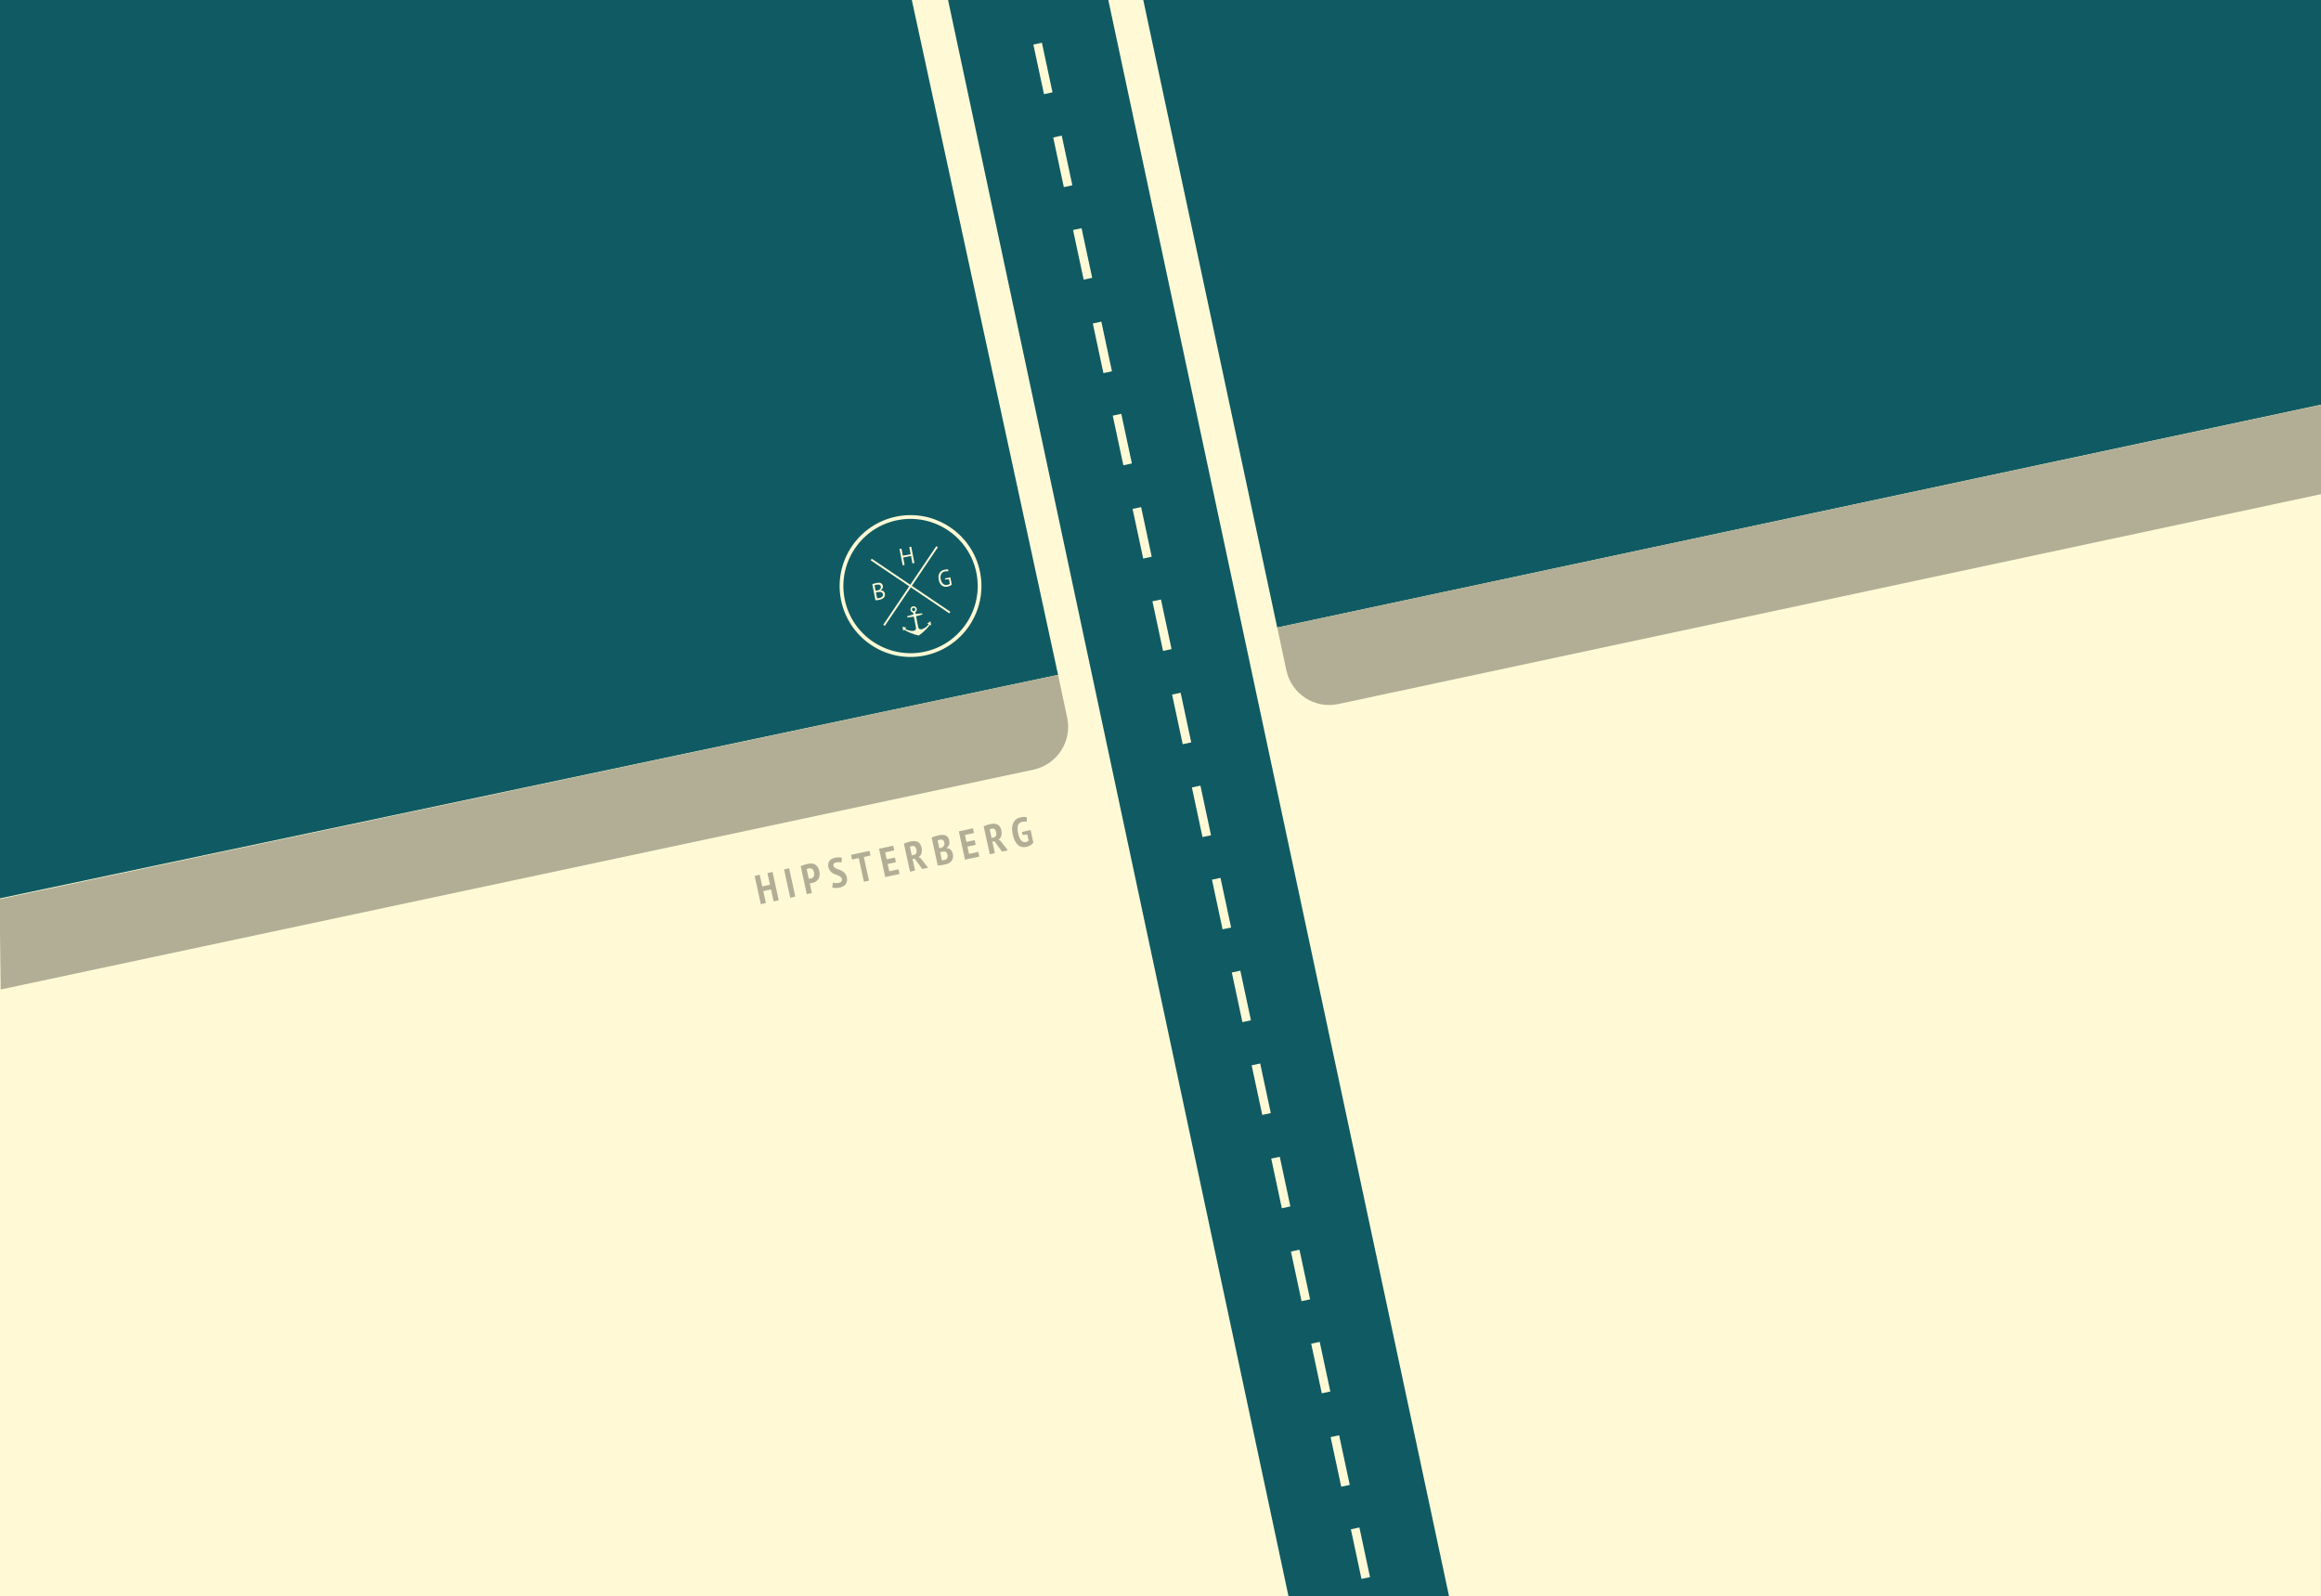 <?xml version="1.0" encoding="utf-8"?>
<!-- Generator: Adobe Illustrator 16.0.0, SVG Export Plug-In . SVG Version: 6.00 Build 0)  -->
<!DOCTYPE svg PUBLIC "-//W3C//DTD SVG 1.1//EN" "http://www.w3.org/Graphics/SVG/1.1/DTD/svg11.dtd">
<svg version="1.1" id="Layer_1" xmlns="http://www.w3.org/2000/svg" xmlns:xlink="http://www.w3.org/1999/xlink" x="0px" y="0px"
	 width="1224.281px" height="841.89px" viewBox="0 0 1224.281 841.89" enable-background="new 0 0 1224.281 841.89"
	 xml:space="preserve">
<rect x="0" y="0" width="1224.281" height="841.89" fill="#808080" stroke="none"/>
<polygon fill="#FFFAD5" points="1224.256,841.906 0,841.888 0,0 1224.533,0.017 "/>
<g>
	<polygon fill="#105B63" points="673.698,330.991 602.974,-0.363 1224.533,-0.363 1224.537,213.4 	"/>
	<polygon fill="#105B63" points="-0.309,473.902 0,0 480.968,0 558.113,355.941 	"/>
</g>
<path fill="#B2AE96" d="M562.924,378.538l-4.821-22.592L-0.242,474.271l0.618,47.643l544.778-115.96
	C557.631,403.288,565.588,391.015,562.924,378.538z"/>
<path fill="#B2AE96" d="M1225.021,213.4l-551.31,117.591l4.821,22.591c2.664,12.478,14.938,20.433,27.414,17.77l519.065-110.851
	L1225.021,213.4z"/>
<polygon fill="#105B63" points="764.336,841.89 679.652,841.906 500.082,0 584.613,0 "/>
<g>
	
		<rect x="547.81" y="22.916" transform="matrix(0.978 -0.209 0.209 0.978 4.534 115.575)" fill="#FFFAD5" width="4.596" height="26.759"/>
	
		<rect x="558.258" y="71.866" transform="matrix(0.978 -0.209 0.209 0.978 -5.445 118.9)" fill="#FFFAD5" width="4.598" height="26.762"/>
	
		<rect x="568.708" y="120.795" transform="matrix(0.978 -0.209 0.209 0.978 -15.427 122.055)" fill="#FFFAD5" width="4.595" height="26.759"/>
	
		<rect x="579.142" y="169.766" transform="matrix(0.978 -0.209 0.209 0.978 -25.443 125.633)" fill="#FFFAD5" width="4.598" height="26.761"/>
	
		<rect x="589.604" y="218.725" transform="matrix(0.978 -0.209 0.209 0.978 -35.391 128.55)" fill="#FFFAD5" width="4.598" height="26.759"/>
	
		<rect x="600.099" y="267.696" transform="matrix(0.978 -0.209 0.209 0.978 -45.427 132.046)" fill="#FFFAD5" width="4.598" height="26.761"/>
	
		<rect x="610.5" y="316.629" transform="matrix(0.978 -0.209 0.209 0.978 -55.359 135.09)" fill="#FFFAD5" width="4.597" height="26.759"/>
	
		<rect x="620.948" y="365.581" transform="matrix(0.978 -0.209 0.209 0.978 -65.43 138.602)" fill="#FFFAD5" width="4.599" height="26.758"/>
	
		<rect x="631.396" y="414.532" transform="matrix(0.978 -0.209 0.209 0.978 -75.441 141.897)" fill="#FFFAD5" width="4.598" height="26.761"/>
	
		<rect x="641.847" y="463.483" transform="matrix(0.978 -0.209 0.209 0.978 -85.303 144.86)" fill="#FFFAD5" width="4.597" height="26.761"/>
	
		<rect x="652.295" y="512.437" transform="matrix(0.978 -0.209 0.209 0.978 -95.285 148.116)" fill="#FFFAD5" width="4.597" height="26.761"/>
	
		<rect x="662.743" y="561.39" transform="matrix(0.978 -0.209 0.209 0.978 -105.267 151.372)" fill="#FFFAD5" width="4.597" height="26.758"/>
	
		<rect x="673.203" y="610.345" transform="matrix(0.978 -0.209 0.209 0.978 -115.402 154.89)" fill="#FFFAD5" width="4.6" height="26.761"/>
	
		<rect x="683.64" y="659.296" transform="matrix(0.978 -0.209 0.209 0.978 -125.444 158.222)" fill="#FFFAD5" width="4.598" height="26.755"/>
	
		<rect x="694.088" y="708.245" transform="matrix(0.978 -0.209 0.209 0.978 -135.211 161.142)" fill="#FFFAD5" width="4.597" height="26.758"/>
	
		<rect x="704.536" y="757.196" transform="matrix(0.978 -0.209 0.209 0.978 -145.418 164.714)" fill="#FFFAD5" width="4.599" height="26.761"/>
	
		<rect x="714.985" y="806.15" transform="matrix(0.978 -0.209 0.209 0.978 -155.175 167.655)" fill="#FFFAD5" width="4.597" height="26.761"/>
</g>
<g>
	<path fill="#FFFAD5" d="M487.422,345.827c-20.243,3.932-39.911-9.342-43.845-29.584c-3.931-20.244,9.344-39.912,29.584-43.842
		c20.244-3.931,39.911,9.341,43.845,29.584C520.935,322.229,507.663,341.896,487.422,345.827z M473.537,274.334
		c-19.177,3.724-31.75,22.354-28.023,41.534c3.723,19.177,22.354,31.749,41.533,28.025c19.177-3.725,31.75-22.355,28.024-41.534
		C511.347,283.183,492.716,270.61,473.537,274.334z"/>
	<polygon fill="#FFFAD5" points="494.694,288.647 493.88,288.097 480.158,308.431 459.825,294.71 459.274,295.525 479.606,309.247 
		465.888,329.579 466.703,330.131 480.425,309.797 500.759,323.519 501.307,322.702 480.976,308.981 	"/>
	<g>
		<g enable-background="new    ">
			<path fill="#FFFAD5" d="M480.542,293.229l-4.135,0.803l0.768,3.951l-1.021,0.199l-1.673-8.615l1.021-0.199l0.729,3.754
				l4.135-0.803l-0.729-3.754l1.021-0.199l1.673,8.615l-1.021,0.199L480.542,293.229z"/>
		</g>
	</g>
	<g>
		<g enable-background="new    ">
			<path fill="#FFFAD5" d="M465.687,309c0.04,0.205,0.048,0.421,0.023,0.647c-0.024,0.227-0.084,0.444-0.181,0.654
				c-0.096,0.21-0.231,0.405-0.409,0.584c-0.179,0.181-0.399,0.333-0.665,0.461l0.011,0.049c0.254-0.007,0.504,0.018,0.748,0.072
				c0.245,0.055,0.471,0.152,0.676,0.291c0.206,0.139,0.387,0.321,0.541,0.546c0.154,0.225,0.264,0.506,0.329,0.843
				c0.086,0.442,0.067,0.845-0.055,1.205c-0.12,0.359-0.312,0.67-0.57,0.934c-0.262,0.265-0.573,0.482-0.939,0.656
				c-0.367,0.172-0.751,0.299-1.151,0.376c-0.142,0.027-0.306,0.06-0.492,0.096c-0.189,0.037-0.389,0.068-0.596,0.095
				c-0.208,0.029-0.417,0.051-0.626,0.071c-0.209,0.021-0.396,0.024-0.559,0.014l-1.646-8.48c0.294-0.108,0.639-0.218,1.034-0.329
				c0.396-0.11,0.83-0.212,1.308-0.304c0.319-0.062,0.65-0.099,0.994-0.11c0.343-0.011,0.664,0.033,0.965,0.132
				c0.3,0.099,0.563,0.268,0.793,0.503C465.449,308.243,465.604,308.574,465.687,309z M462.51,311.508
				c0.14-0.027,0.308-0.064,0.503-0.11c0.193-0.047,0.355-0.091,0.483-0.133c0.186-0.104,0.354-0.22,0.509-0.347
				c0.152-0.129,0.285-0.269,0.396-0.423c0.109-0.153,0.188-0.322,0.232-0.505c0.046-0.183,0.05-0.374,0.012-0.57
				c-0.053-0.271-0.147-0.485-0.284-0.641c-0.137-0.157-0.302-0.271-0.495-0.345c-0.191-0.073-0.403-0.111-0.635-0.113
				c-0.229-0.002-0.46,0.019-0.689,0.063c-0.271,0.053-0.519,0.106-0.741,0.163c-0.224,0.057-0.391,0.108-0.499,0.155l0.567,2.929
				L462.51,311.508z M463.969,315.414c0.263-0.051,0.511-0.132,0.745-0.24c0.233-0.109,0.433-0.25,0.595-0.422
				c0.162-0.171,0.28-0.368,0.353-0.585c0.073-0.218,0.083-0.463,0.03-0.734c-0.064-0.336-0.186-0.593-0.36-0.772
				c-0.176-0.179-0.384-0.305-0.622-0.378c-0.24-0.073-0.499-0.103-0.777-0.092c-0.279,0.013-0.554,0.045-0.825,0.098l-1.07,0.208
				l0.601,3.089c0.061,0.005,0.146,0.002,0.254-0.011c0.106-0.012,0.225-0.026,0.349-0.042c0.125-0.016,0.254-0.034,0.386-0.056
				C463.757,315.453,463.871,315.432,463.969,315.414z"/>
		</g>
	</g>
	<g>
		<g enable-background="new    ">
			<path fill="#FFFAD5" d="M498.402,305.086l2.894-0.562l0.735,3.791c-0.111,0.124-0.253,0.246-0.422,0.363
				c-0.169,0.119-0.352,0.226-0.55,0.323c-0.198,0.099-0.407,0.184-0.627,0.257c-0.221,0.072-0.438,0.129-0.65,0.171
				c-0.55,0.106-1.07,0.117-1.564,0.029s-0.944-0.28-1.353-0.58c-0.407-0.3-0.76-0.714-1.058-1.238
				c-0.298-0.525-0.521-1.169-0.669-1.933c-0.154-0.796-0.172-1.5-0.052-2.111c0.118-0.61,0.329-1.129,0.629-1.558
				c0.301-0.428,0.664-0.77,1.092-1.022c0.428-0.253,0.871-0.426,1.331-0.515c0.492-0.096,0.903-0.147,1.232-0.156
				c0.331-0.009,0.615,0.009,0.854,0.057l-0.081,0.96c-0.433-0.12-1.015-0.109-1.744,0.033c-0.345,0.067-0.676,0.193-0.993,0.378
				c-0.316,0.185-0.585,0.444-0.801,0.774c-0.217,0.332-0.367,0.74-0.452,1.225s-0.062,1.06,0.066,1.725
				c0.118,0.607,0.289,1.119,0.515,1.534c0.227,0.417,0.49,0.746,0.797,0.988c0.307,0.243,0.649,0.402,1.028,0.478
				c0.38,0.075,0.778,0.072,1.195-0.009c0.522-0.102,0.948-0.291,1.276-0.567l-0.465-2.399l-2.055,0.143L498.402,305.086z"/>
		</g>
	</g>
	<path fill="#FFFAD5" d="M490.64,327.825l-1.466,1.015c-0.08,0.058-0.069,0.127,0.023,0.153l0.731,0.209
		c-0.443,0.652-1.071,1.286-1.854,1.814c-2.125,1.443-3.471,1.165-3.766-0.354c-0.154-0.798-0.689-3.555-1.09-5.614l3.207-0.918
		c0.078-0.026,0.128-0.114,0.11-0.195l-0.055-0.278c-0.015-0.08-0.095-0.144-0.177-0.14l-3.317,0.35
		c-0.084-0.435-0.149-0.781-0.19-0.991c0.574-0.356,0.898-1.042,0.765-1.746c-0.177-0.91-1.059-1.504-1.967-1.327
		c-0.91,0.177-1.505,1.058-1.328,1.968c0.137,0.703,0.694,1.217,1.362,1.332c0.041,0.211,0.106,0.558,0.189,0.991l-3.206,0.917
		c-0.077,0.027-0.129,0.116-0.11,0.196l0.053,0.278c0.017,0.08,0.098,0.144,0.18,0.14l3.316-0.349
		c0.397,2.058,0.935,4.815,1.09,5.613c0.295,1.518-0.848,2.281-3.359,1.738c-0.922-0.199-1.743-0.551-2.397-0.989l0.602-0.468
		c0.078-0.061,0.062-0.13-0.034-0.152l-1.737-0.393c-0.099-0.021-0.161,0.041-0.144,0.139l0.361,1.865
		c0.02,0.098,0.08,0.109,0.137,0.026l0.339-0.514c2.159,1.343,4.778,2.423,7.686,3.083c2.445-1.7,4.472-3.681,5.97-5.734l0.509,0.35
		c0.082,0.055,0.134,0.021,0.115-0.076l-0.361-1.863C490.805,327.802,490.722,327.769,490.64,327.825z M481.052,321.618
		c-0.095-0.479,0.221-0.943,0.697-1.035c0.479-0.094,0.941,0.22,1.035,0.698c0.095,0.479-0.221,0.942-0.697,1.035
		C481.607,322.409,481.144,322.097,481.052,321.618z"/>
</g>
<g enable-background="new    ">
	<path fill="#B2AE96" d="M406.699,469.121l-4.076,0.889l1.378,6.316l-2.689,0.586l-3.255-14.938l2.688-0.586l1.34,6.146l4.074-0.889
		l-1.339-6.146l2.689-0.586l3.255,14.938l-2.689,0.588L406.699,469.121z"/>
	<path fill="#B2AE96" d="M413.569,458.593l2.689-0.586l3.255,14.938l-2.689,0.586L413.569,458.593z"/>
	<path fill="#B2AE96" d="M422.351,456.835c0.487-0.225,1.03-0.436,1.628-0.635c0.598-0.195,1.203-0.361,1.814-0.494
		c0.653-0.145,1.312-0.223,1.971-0.24c0.658-0.016,1.275,0.1,1.853,0.346c0.574,0.246,1.09,0.66,1.544,1.238
		c0.454,0.58,0.794,1.389,1.021,2.428c0.205,0.939,0.247,1.766,0.127,2.477c-0.121,0.711-0.356,1.322-0.708,1.832
		c-0.353,0.508-0.794,0.918-1.33,1.227c-0.536,0.312-1.11,0.533-1.722,0.668c-0.059,0.014-0.149,0.031-0.277,0.061
		s-0.265,0.055-0.408,0.076c-0.144,0.023-0.284,0.045-0.423,0.061c-0.138,0.016-0.238,0.021-0.297,0.02l1.12,5.143l-2.688,0.586
		L422.351,456.835z M426.617,463.484c0.091,0.012,0.257,0,0.496-0.029s0.401-0.053,0.487-0.072c0.312-0.066,0.602-0.176,0.868-0.322
		c0.266-0.146,0.485-0.35,0.662-0.604c0.176-0.254,0.288-0.576,0.337-0.967c0.049-0.393,0.013-0.863-0.108-1.42
		c-0.103-0.469-0.249-0.854-0.44-1.154c-0.192-0.299-0.412-0.525-0.66-0.674c-0.248-0.146-0.518-0.232-0.807-0.26
		c-0.289-0.025-0.583-0.008-0.882,0.059c-0.44,0.096-0.796,0.213-1.063,0.344L426.617,463.484z"/>
	<path fill="#B2AE96" d="M444.05,463.576c-0.1-0.455-0.318-0.812-0.658-1.074s-0.744-0.49-1.212-0.686
		c-0.467-0.197-0.972-0.393-1.515-0.588c-0.542-0.195-1.059-0.445-1.551-0.758c-0.492-0.309-0.933-0.705-1.319-1.188
		c-0.39-0.48-0.667-1.113-0.839-1.896c-0.157-0.727-0.182-1.365-0.07-1.918c0.109-0.553,0.322-1.033,0.637-1.436
		c0.314-0.404,0.719-0.738,1.213-1.002c0.493-0.266,1.039-0.461,1.638-0.592c0.726-0.158,1.416-0.234,2.072-0.229
		c0.658,0.006,1.219,0.084,1.686,0.236L443.812,455c-0.279-0.117-0.673-0.195-1.181-0.234c-0.509-0.037-1.038,0.002-1.594,0.123
		s-0.957,0.328-1.205,0.621c-0.25,0.293-0.326,0.66-0.23,1.102c0.087,0.398,0.299,0.721,0.637,0.969
		c0.336,0.246,0.738,0.467,1.205,0.664c0.469,0.197,0.975,0.395,1.519,0.596c0.543,0.203,1.062,0.463,1.555,0.781
		c0.494,0.314,0.937,0.719,1.325,1.207c0.39,0.49,0.667,1.109,0.831,1.865c0.164,0.754,0.196,1.432,0.098,2.033
		c-0.101,0.605-0.312,1.131-0.64,1.582c-0.326,0.451-0.754,0.832-1.283,1.141c-0.528,0.309-1.143,0.539-1.838,0.691
		c-0.883,0.191-1.673,0.273-2.371,0.248c-0.699-0.025-1.25-0.105-1.651-0.244l0.351-2.602c0.32,0.109,0.749,0.195,1.284,0.256
		c0.534,0.062,1.087,0.031,1.656-0.094C443.7,465.394,444.291,464.685,444.05,463.576z"/>
	<path fill="#B2AE96" d="M459.178,451.248l-3.521,0.768l2.716,12.463l-2.688,0.588l-2.716-12.465l-3.542,0.771l-0.54-2.475
		l9.753-2.125L459.178,451.248z"/>
	<path fill="#B2AE96" d="M463.677,447.675l7.469-1.627l0.54,2.475l-4.781,1.043l0.801,3.67l4.332-0.943l0.539,2.475l-4.332,0.945
		l0.837,3.842l4.865-1.061l0.54,2.475l-7.555,1.646L463.677,447.675z"/>
	<path fill="#B2AE96" d="M476.789,444.974c0.556-0.256,1.161-0.482,1.817-0.686c0.656-0.205,1.227-0.357,1.71-0.463
		c0.612-0.133,1.223-0.203,1.832-0.209c0.61-0.006,1.174,0.102,1.691,0.326c0.518,0.221,0.976,0.574,1.372,1.061
		c0.396,0.488,0.687,1.152,0.868,1.99c0.265,1.211,0.255,2.244-0.027,3.104c-0.281,0.859-0.783,1.518-1.504,1.973l1.003,0.494
		l3.999,5.119l-3.096,0.676l-3.887-5.322l-1.213-0.025l1.344,6.166l-2.688,0.586L476.789,444.974z M480.957,451.175l0.917-0.201
		c0.67-0.145,1.131-0.457,1.384-0.938s0.287-1.146,0.101-2c-0.14-0.639-0.396-1.133-0.769-1.477s-0.865-0.447-1.478-0.314
		c-0.229,0.051-0.447,0.104-0.657,0.166c-0.21,0.061-0.375,0.127-0.492,0.197L480.957,451.175z"/>
	<path fill="#B2AE96" d="M500.684,443.234c0.081,0.369,0.122,0.744,0.123,1.123c0,0.381-0.05,0.75-0.15,1.105
		c-0.1,0.357-0.265,0.688-0.487,0.99c-0.227,0.303-0.517,0.559-0.872,0.77l0.027,0.129c0.359,0.012,0.711,0.068,1.056,0.174
		c0.343,0.104,0.659,0.275,0.95,0.52c0.291,0.24,0.551,0.559,0.776,0.949c0.228,0.389,0.402,0.869,0.526,1.438
		c0.168,0.768,0.181,1.461,0.04,2.08c-0.143,0.621-0.396,1.156-0.768,1.609c-0.372,0.455-0.837,0.83-1.396,1.131
		c-0.561,0.301-1.175,0.525-1.845,0.672c-0.198,0.043-0.454,0.098-0.768,0.166c-0.312,0.068-0.653,0.131-1.021,0.189
		c-0.367,0.057-0.747,0.105-1.142,0.146c-0.394,0.041-0.763,0.055-1.108,0.041l-3.209-14.725c0.451-0.189,1.015-0.391,1.69-0.605
		c0.676-0.213,1.355-0.395,2.038-0.543c0.626-0.137,1.238-0.217,1.836-0.244c0.599-0.025,1.144,0.049,1.637,0.225
		c0.492,0.176,0.919,0.475,1.278,0.895C500.26,441.892,500.52,442.48,500.684,443.234z M496.086,447.253
		c0.155-0.035,0.336-0.084,0.536-0.15c0.201-0.066,0.363-0.129,0.484-0.186c0.379-0.246,0.676-0.578,0.89-0.998
		c0.215-0.418,0.26-0.912,0.136-1.48c-0.08-0.371-0.198-0.674-0.354-0.906c-0.155-0.234-0.335-0.408-0.538-0.521
		c-0.203-0.111-0.429-0.174-0.678-0.188s-0.509,0.01-0.778,0.068c-0.584,0.127-0.989,0.244-1.22,0.354l0.902,4.141L496.086,447.253z
		 M498.223,453.583c0.598-0.131,1.047-0.43,1.347-0.898c0.301-0.467,0.37-1.07,0.209-1.811c-0.103-0.471-0.247-0.83-0.436-1.078
		c-0.189-0.25-0.406-0.426-0.652-0.529c-0.245-0.102-0.512-0.146-0.799-0.129c-0.286,0.02-0.579,0.062-0.878,0.125l-1.088,0.238
		l0.925,4.246c0.123,0.018,0.325,0.008,0.606-0.031C497.74,453.677,497.996,453.632,498.223,453.583z"/>
	<path fill="#B2AE96" d="M505.759,438.507l7.469-1.629l0.54,2.475l-4.781,1.043l0.801,3.67l4.332-0.943l0.539,2.477l-4.332,0.943
		l0.837,3.842l4.865-1.061l0.54,2.475l-7.555,1.646L505.759,438.507z"/>
	<path fill="#B2AE96" d="M518.871,435.804c0.556-0.254,1.161-0.482,1.817-0.686s1.227-0.357,1.71-0.463
		c0.612-0.133,1.223-0.201,1.832-0.209c0.61-0.006,1.174,0.102,1.691,0.324c0.519,0.223,0.976,0.576,1.372,1.064
		c0.396,0.486,0.687,1.15,0.868,1.988c0.265,1.211,0.255,2.244-0.027,3.104c-0.281,0.859-0.783,1.518-1.504,1.973l1.003,0.494
		l3.999,5.119l-3.096,0.676l-3.887-5.322l-1.213-0.025l1.344,6.166l-2.688,0.586L518.871,435.804z M523.039,442.005l0.917-0.201
		c0.67-0.145,1.131-0.457,1.384-0.938s0.286-1.146,0.101-2c-0.14-0.641-0.396-1.131-0.768-1.477
		c-0.374-0.342-0.866-0.447-1.479-0.314c-0.229,0.051-0.447,0.104-0.657,0.166s-0.375,0.127-0.492,0.195L523.039,442.005z"/>
	<path fill="#B2AE96" d="M539.018,438.816l4.609-1.006l1.44,6.615c-0.418,0.613-0.954,1.105-1.61,1.48
		c-0.655,0.373-1.332,0.637-2.029,0.789c-0.84,0.182-1.633,0.197-2.381,0.049c-0.748-0.15-1.431-0.49-2.043-1.02
		c-0.615-0.527-1.161-1.252-1.637-2.172c-0.476-0.916-0.861-2.057-1.16-3.424c-0.31-1.422-0.414-2.658-0.315-3.707
		c0.099-1.051,0.341-1.941,0.726-2.674s0.892-1.312,1.521-1.74c0.63-0.426,1.329-0.725,2.097-0.893
		c0.685-0.148,1.318-0.225,1.907-0.227c0.589,0,1.084,0.037,1.488,0.113l-0.049,2.447c-0.312-0.066-0.666-0.104-1.062-0.105
		s-0.863,0.055-1.404,0.172c-0.498,0.109-0.927,0.309-1.289,0.596c-0.362,0.285-0.636,0.674-0.819,1.16
		c-0.185,0.488-0.277,1.088-0.28,1.793c-0.002,0.711,0.1,1.533,0.304,2.473c0.396,1.807,0.957,3.078,1.691,3.812
		c0.732,0.734,1.549,1.002,2.445,0.809c0.283-0.062,0.549-0.164,0.793-0.309c0.243-0.145,0.444-0.332,0.604-0.562l-0.673-3.088
		l-2.527,0.199L539.018,438.816z"/>
</g>
</svg>
